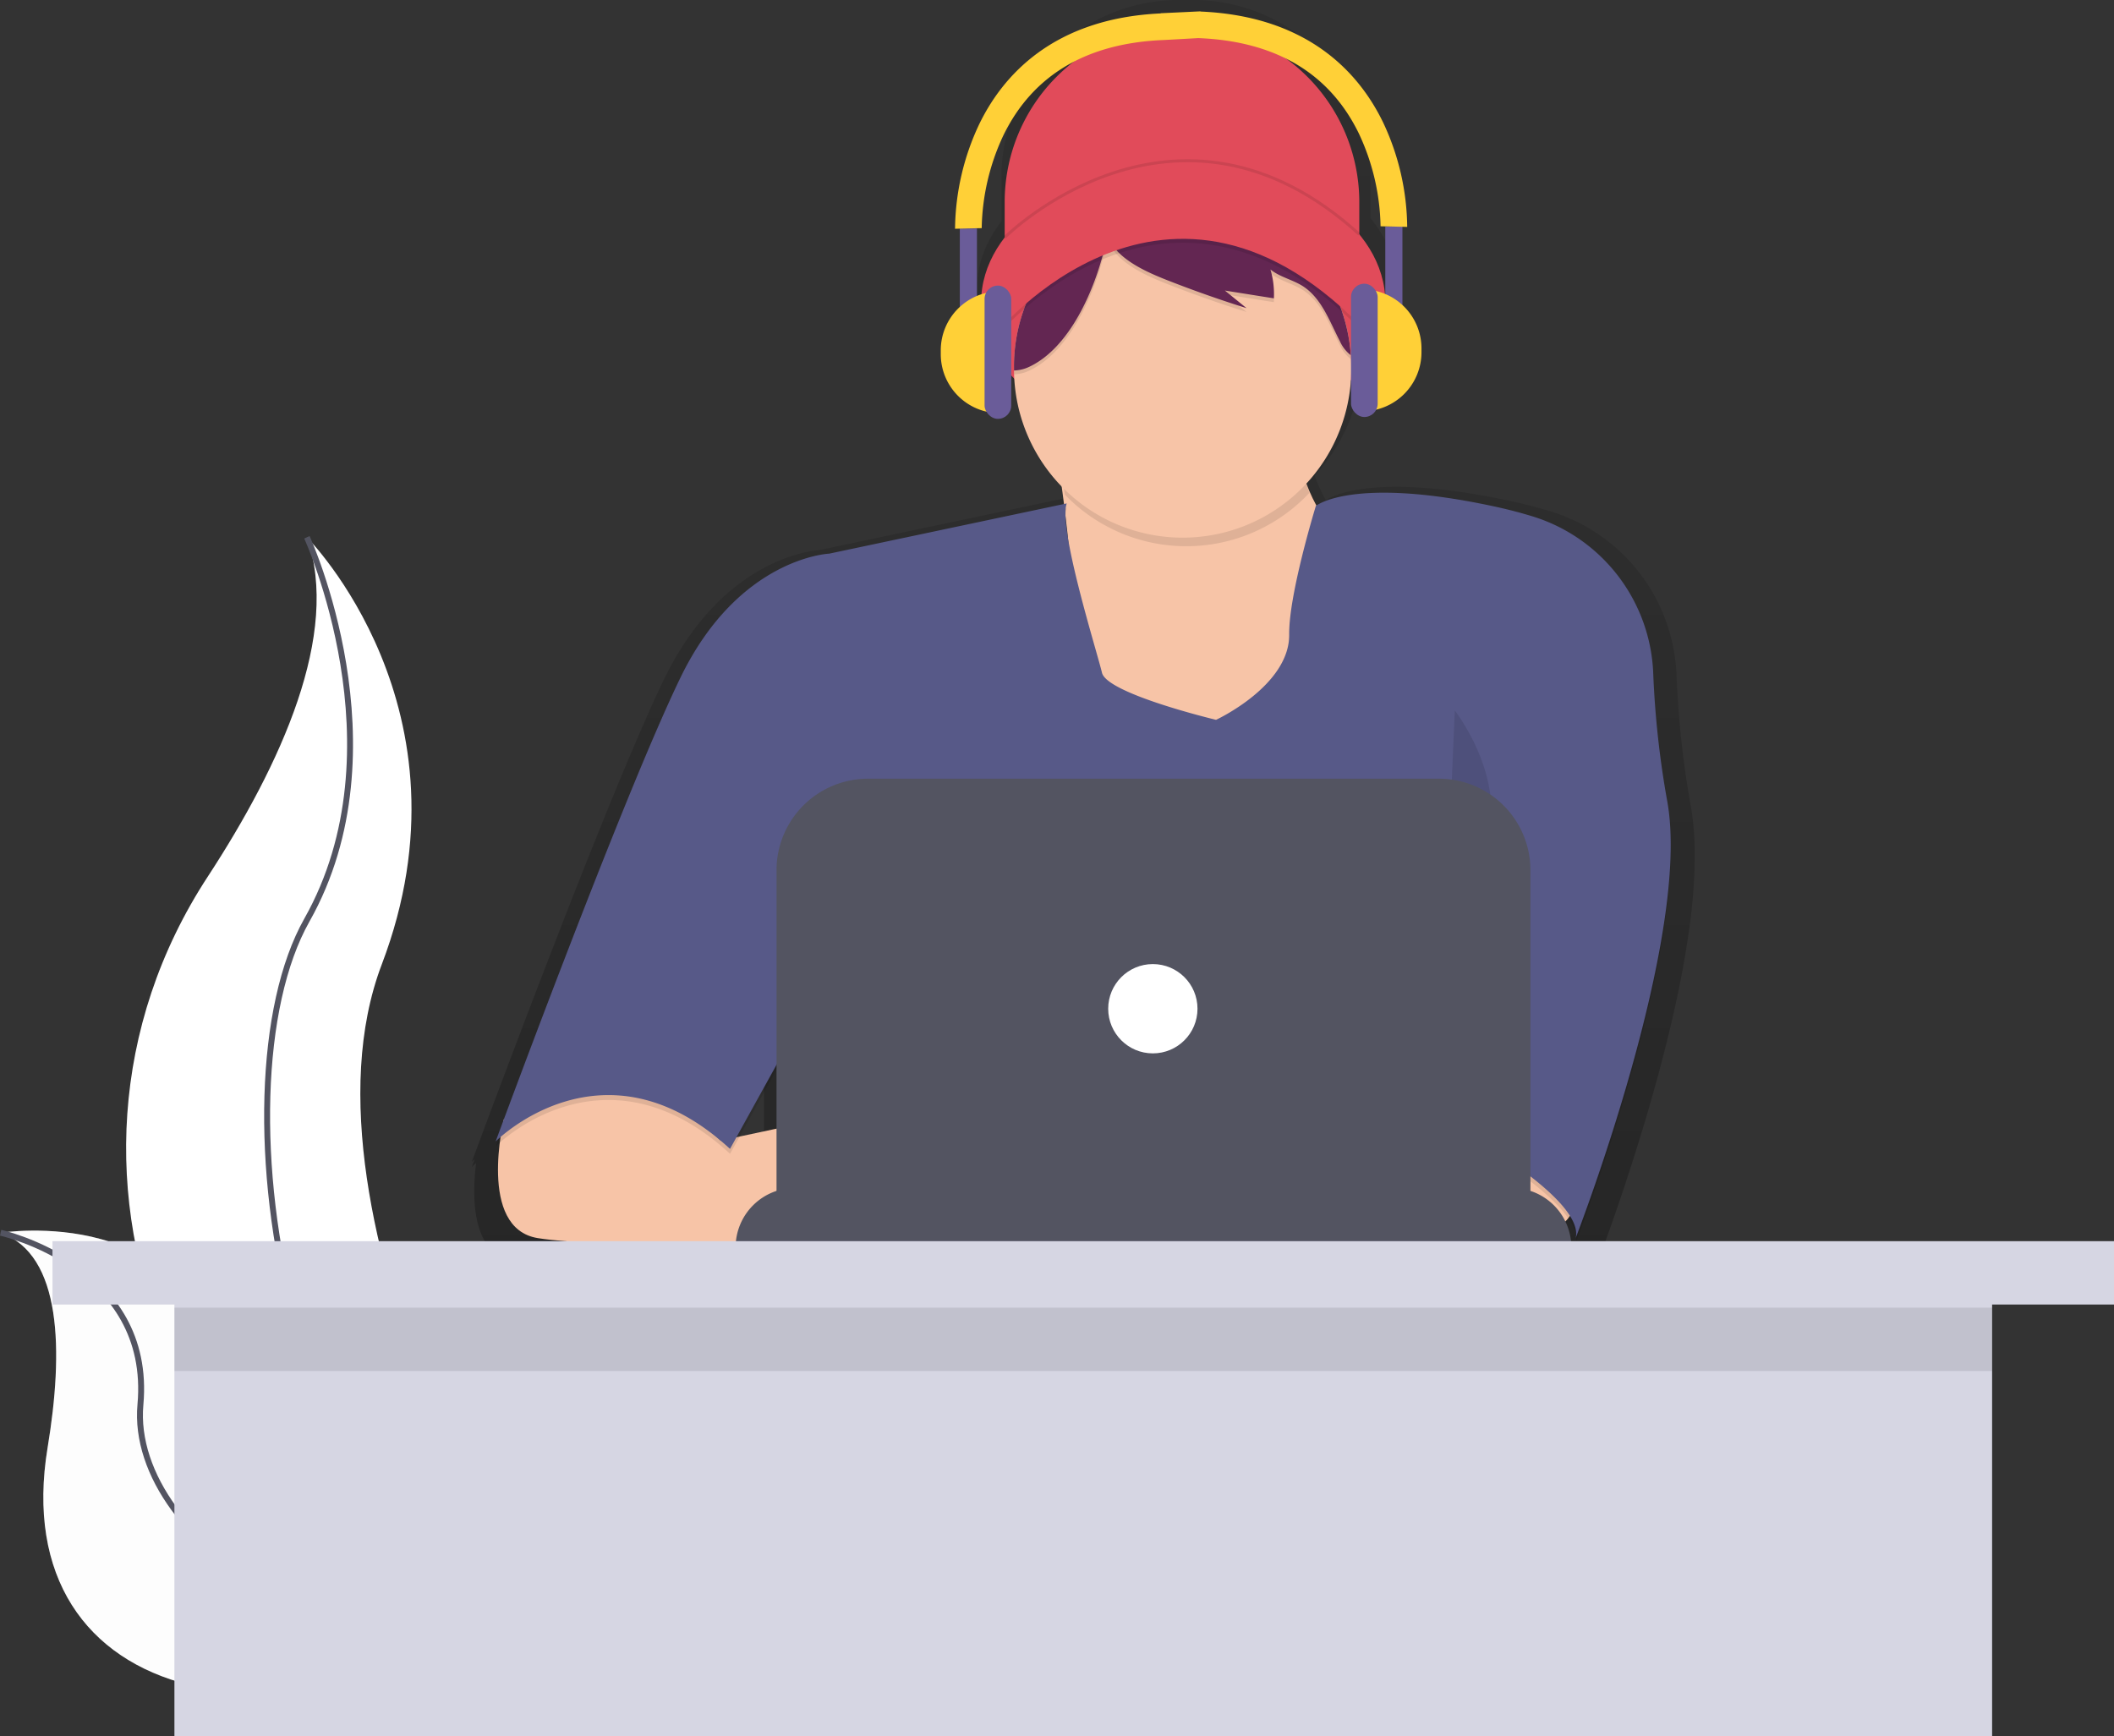 <svg xmlns="http://www.w3.org/2000/svg" xmlns:xlink="http://www.w3.org/1999/xlink" width="715.444" height="587.601" viewBox="0 0 715.444 587.601">
  <rect x="0" y="0" width="715.444" height="587.601" fill="#333333" stroke="none"/>
  <defs>
    <linearGradient id="linear-gradient" x1="0.5" y1="1" x2="0.5" gradientUnits="objectBoundingBox">
      <stop offset="0" stopColor="gray" stop-opacity="0.251"/>
      <stop offset="0.54" stopColor="gray" stop-opacity="0.122"/>
      <stop offset="1" stopColor="gray" stop-opacity="0.102"/>
    </linearGradient>
  </defs>
  <g id="coding" transform="translate(0.004 -37.321)">
    <path id="Path_1" data-name="Path 1" d="M264.3,332.5s58.2,58.2,25.346,144.518,56.306,229.99,56.306,229.99-.953-.143-2.724-.453c-119.521-21.1-178.909-157.795-112.414-259.315C255.495,409.452,275.775,365.167,264.3,332.5Z" transform="translate(-160.435 -113.341)" fill="#fff"/>
    <path id="Path_2" data-name="Path 2" d="M276.676,332.5s32.85,71.338,0,129.526-5.63,221.542,81.661,244.982" transform="translate(-172.81 -113.341)" fill="none" stroke="#535461" stroke-miterlimit="10" stroke-width="2"/>
    <path id="Path_3" data-name="Path 3" d="M149.63,628.731s66.407-10.577,72.458,48.938,127.7,67.765,127.7,67.765-.794.54-2.279,1.517c-100.44,65.907-196.449,42-181.974-45.547C170.911,668.855,170.466,636.164,149.63,628.731Z" transform="translate(-149.42 -174.198)" fill="#fff"/>
    <path id="Path_4" data-name="Path 4" d="M149.63,628.731s66.407-10.577,72.458,48.938,127.7,67.765,127.7,67.765-.794.54-2.279,1.517c-100.44,65.907-196.449,42-181.974-45.547C170.911,668.855,170.466,636.164,149.63,628.731Z" transform="translate(-149.42 -174.198)" fill="#f5f5f5" opacity="0.2"/>
    <path id="Path_5" data-name="Path 5" d="M149.63,628.92s51.542,11.315,47.31,58.18,76.547,103.076,152.848,58.522" transform="translate(-149.42 -174.387)" fill="none" stroke="#535461" stroke-miterlimit="10" stroke-width="2"/>
    <path id="Path_6" data-name="Path 6" d="M763.059,376.743a327.343,327.343,0,0,1-4.907-45.031h0A60.348,60.348,0,0,0,715.7,276.62c-4.336-1.334-9.108-2.581-14.38-3.7-46.214-9.815-60.253-1.247-61.849-.119a59.266,59.266,0,0,1-3.518-7.631c-.079-.27-.151-.54-.23-.794a59.166,59.166,0,0,0,15.81-35.645c7.71-7.814,12.213-17.247,12.213-27.4,0-8.735-3.335-16.929-9.171-24.02v-13.8A60.007,60.007,0,0,0,594.569,103.5H589.7a60.007,60.007,0,0,0-60.007,60.007v14.873c-5.3,6.837-8.3,14.642-8.3,22.932,0,9.942,4.32,19.184,11.736,26.9a59.173,59.173,0,0,0,16.469,36.8c.326,2.255.659,4.677.985,7.234l-82.661,17.461s-31.873,1.31-52.408,43.673c-17.366,35.883-51.923,128.073-62.159,155.516h0c-1.85,4.971-2.9,7.821-2.9,7.821s.341-.341.985-.929l-.985,2.676s.5-.508,1.453-1.342c-1.445,11.482-1.652,31.2,13.388,33.652,12.61,2.057,45.1,2.906,69.647,3.248h1.7c16.27.214,28.65.214,28.65.214v-.214H729.272v-2.708a18.19,18.19,0,0,0-1.453-7.147l.365-.445a14.492,14.492,0,0,1,2.739,6.352,6.378,6.378,0,0,1-.127.667l.159-.4a6.8,6.8,0,0,1-.159,2.152s33.867-87.259,33.5-139.365A88.274,88.274,0,0,0,763.059,376.743Zm-211.1-92.706a60.549,60.549,0,0,1-.842-7.528v-.071C551.412,278.891,551.7,281.432,551.96,284.037ZM449.352,471.466v20.8l-13.023,2.787Z" transform="translate(-190.78 -66.179)" fill="url(#linear-gradient)"/>
    <path id="Path_7" data-name="Path 7" d="M488.147,57.57h0a60.007,60.007,0,0,1,60.007,60.007v25.6H428.14v-25.6A60.007,60.007,0,0,1,488.147,57.57Z" transform="translate(-88.13 -11.856)" fill="#e14b5a"/>
    <ellipse id="Ellipse_1" data-name="Ellipse 1" cx="68.4" cy="47" rx="68.4" ry="47" transform="translate(332.038 92.714)" fill="#e14b5a"/>
    <path id="Path_8" data-name="Path 8" d="M597.852,285.98s14.293,74.7,0,94.842,43.673,28.118,43.673,28.118l60-21.821,8.393-53.718s-36.527-20.566-28.959-62.111Z" transform="translate(-241.262 -100.735)" fill="#f7c4a7"/>
    <path id="Path_9" data-name="Path 9" d="M806.441,601.122s3.78,16.365-16.786,19.3a116.292,116.292,0,0,1-36.59-.437L748.53,578.88h47.842Z" transform="translate(-272.76 -164.081)" fill="#f7c4a7"/>
    <path id="Path_10" data-name="Path 10" d="M363.6,574.406s-9.084,36.916,11.482,40.251,96.081,3.359,96.081,3.359V574.342l-34.192,7.305-32.1-30.778Z" transform="translate(-193.075 -158.313)" fill="#f7c4a7"/>
    <path id="Path_11" data-name="Path 11" d="M553.877,319.238,473.511,336.23s-30.635,1.263-50.359,41.966S360.62,535.149,360.62,535.149s36.527-36.932,79.318,2.517l28.538-51.614-6.3,81.835H683.308V529.273s46.159,24.759,42.808,38.607c0,0,39.5-101.782,30.968-148.036a314.59,314.59,0,0,1-4.717-43.276h0a57.966,57.966,0,0,0-40.8-52.94c-4.161-1.278-8.735-2.477-13.817-3.549-47.421-10.069-59.554,0-59.554,0s-9.187,29.888-9.02,43.435c.206,17.414-24.759,28.959-24.759,28.959s-36.932-8.814-38.607-15.945S550.923,327.631,553.877,319.238Z" transform="translate(-192.872 -109.861)" opacity="0.1"/>
    <path id="Path_12" data-name="Path 12" d="M553.875,317.128,473.509,334.12s-30.635,1.263-50.359,41.966-62.54,156.969-62.54,156.969,36.527-36.932,79.318,2.517l28.538-51.614-6.3,81.812H683.306V527.163s46.159,24.759,42.808,38.607c0,0,39.5-101.782,30.968-148.036a314.59,314.59,0,0,1-4.717-43.276h0a57.966,57.966,0,0,0-40.8-52.94c-4.161-1.278-8.735-2.477-13.817-3.549-47.421-10.069-59.554,0-59.554,0s-9.187,29.888-9.02,43.435c.206,17.414-24.759,28.959-24.759,28.959s-36.932-8.814-38.607-15.945S550.921,325.521,553.875,317.128Z" transform="translate(-192.87 -109.426)" fill="#575988"/>
    <path id="Path_13" data-name="Path 13" d="M685.3,305.853a56.8,56.8,0,0,1-2.192-29.793L600,290.742s1.2,6.281,2.557,15.691a57.061,57.061,0,0,0,82.725-.58Z" transform="translate(-242.171 -101.717)" opacity="0.1"/>
    <path id="Path_14" data-name="Path 14" d="M695.668,244.868a57.073,57.073,0,1,1-114.137,1.382c.008-.461.008-.921.008-1.382a57.057,57.057,0,0,1,66.645-56.275h0a57.029,57.029,0,0,1,47.334,52.487Q695.668,242.962,695.668,244.868Z" transform="translate(-238.367 -83.539)" fill="#f7c4a7"/>
    <g id="Group_1" data-name="Group 1" transform="translate(343.163 106.348)" opacity="0.1">
      <path id="Path_15" data-name="Path 15" d="M618.716,193.918l.079-.048a57.026,57.026,0,0,0-37.265,53.543q0,.691,0,1.382a12.705,12.705,0,0,0,5.122-1.231c13.912-6.5,22.234-26.363,25.537-40.219C613.38,202.382,614.5,196.792,618.716,193.918Z" transform="translate(-581.53 -191.138)"/>
      <path id="Path_16" data-name="Path 16" d="M670.692,194.805a56.6,56.6,0,0,0-14.19-4.375,18.311,18.311,0,0,1,10.188,6.4,26.092,26.092,0,0,1,3.121,5.558,57.228,57.228,0,0,0-48,.993c3.581,7.853,14.69,12.133,22.107,15q12.181,4.7,24.616,8.6l-7.337-5.955,16.572,2.636a28.707,28.707,0,0,0-1.159-9.767c3.176,2.557,7.385,3.414,10.831,5.558,6.456,4.074,9.148,11.911,12.665,18.7a12.392,12.392,0,0,0,3.7,4.764,57.1,57.1,0,0,0-33.112-48.112Z" transform="translate(-589.825 -190.43)"/>
    </g>
    <path id="Path_17" data-name="Path 17" d="M618.716,192.288l.079-.048a57.025,57.025,0,0,0-37.265,53.543q0,.691,0,1.382a12.7,12.7,0,0,0,5.122-1.231c13.912-6.5,22.234-26.363,25.537-40.219C613.38,200.784,614.5,195.17,618.716,192.288Z" transform="translate(-238.367 -84.455)" fill="#632652"/>
    <path id="Path_18" data-name="Path 18" d="M670.692,193.185a56.6,56.6,0,0,0-14.19-4.375,18.311,18.311,0,0,1,10.188,6.4,26.092,26.092,0,0,1,3.121,5.558,57.228,57.228,0,0,0-48,.993c3.581,7.853,14.69,12.133,22.107,15q12.181,4.7,24.616,8.6L661.2,219.4l16.572,2.636a28.707,28.707,0,0,0-1.159-9.767c3.176,2.557,7.385,3.414,10.831,5.558,6.456,4.074,9.148,11.911,12.665,18.7a12.392,12.392,0,0,0,3.7,4.764,57.1,57.1,0,0,0-33.112-48.112Z" transform="translate(-246.663 -83.748)" fill="#632652"/>
    <path id="Path_19" data-name="Path 19" d="M573.33,233.734s58.76-73.053,126.739,0l-5.876-16.365s-31.9-46.579-54.552-36.527-44.9,17.207-44.9,17.207Z" transform="translate(-236.679 -81.815)" opacity="0.1"/>
    <path id="Path_20" data-name="Path 20" d="M573.33,232.1s58.76-73.053,126.739,0l-5.876-16.365s-31.9-46.579-54.552-36.527-44.9,17.207-44.9,17.207Z" transform="translate(-236.679 -81.479)" fill="#e14b5a"/>
    <path id="Path_21" data-name="Path 21" d="M509.829,444.38s-12.586,33.573,5.034,63.787-15.524,42.808-15.524,42.808" transform="translate(-221.441 -136.382)" opacity="0.1"/>
    <path id="Path_22" data-name="Path 22" d="M767.874,406.33s21.821,27.7,7.551,52.455S762,543.138,762,543.138" transform="translate(-275.531 -128.545)" opacity="0.1"/>
    <path id="Path_23" data-name="Path 23" d="M333.6,553.3h242.56A20.145,20.145,0,0,1,596.3,573.445H313.46A20.145,20.145,0,0,1,333.6,553.3Z" transform="translate(-64.512 -113.949)" fill="#535461"/>
    <path id="Path_24" data-name="Path 24" d="M361.868,378.89h193.21a30.968,30.968,0,0,1,30.968,30.968V521.995H330.9V409.858A30.968,30.968,0,0,1,361.868,378.89Z" transform="translate(-68.104 -78.03)" fill="#535461"/>
    <circle id="Ellipse_2" data-name="Ellipse 2" cx="15.111" cy="15.111" r="15.111" transform="translate(375.044 363.598)" fill="#fff"/>
    <path id="Path_25" data-name="Path 25" d="M577.56,197.966s57.744-57.712,120.022-1.056" transform="translate(-237.55 -80.287)" fill="none" stroke="#000" stroke-miterlimit="10" stroke-width="1" opacity="0.1"/>
    <rect id="Rectangle_25" data-name="Rectangle 25" width="5.797" height="32.866" transform="translate(468.822 114.003)" fill="#6a5c99"/>
    <path id="Path_26" data-name="Path 26" d="M580.62,170.35h0A19.978,19.978,0,0,1,600.6,190.328v1.286a19.978,19.978,0,0,1-19.978,19.978h0Z" transform="translate(-119.532 -35.083)" fill="#ffd037"/>
    <rect id="Rectangle_26" data-name="Rectangle 26" width="9.02" height="45.11" rx="4.51" transform="translate(457.221 133.338)" fill="#6a5c99"/>
    <rect id="Rectangle_27" data-name="Rectangle 27" width="5.797" height="32.866" transform="translate(330.625 147.512) rotate(180)" fill="#6a5c99"/>
    <path id="Path_27" data-name="Path 27" d="M0,0H0A19.978,19.978,0,0,1,19.978,19.978v1.286A19.978,19.978,0,0,1,0,41.243H0Z" transform="translate(338.359 177.154) rotate(180)" fill="#ffd037"/>
    <rect id="Rectangle_28" data-name="Rectangle 28" width="9.02" height="45.11" rx="4.51" transform="translate(342.226 179.083) rotate(180)" fill="#6a5c99"/>
    <path id="Path_28" data-name="Path 28" d="M701.333,146.054c-7.853-16.326-24.957-36.066-61.825-37.646v-.048h-.445L626,108.979v.064c-36.622,1.683-53.646,21.352-61.476,37.622a84.638,84.638,0,0,0-8.115,35.256l4.51-.111,4.51-.1a76.746,76.746,0,0,1,7.329-31.381C582.7,129.9,601,119.048,627.129,118.04h0l11.554-.643h0c26.148,1,44.451,11.871,54.385,32.286a76.745,76.745,0,0,1,7.345,31.4l4.51.1,4.51.111A84.64,84.64,0,0,0,701.333,146.054Z" transform="translate(-233.194 -67.18)" fill="#ffd037"/>
    <rect id="Rectangle_29" data-name="Rectangle 29" width="615.163" height="165.164" transform="translate(59.026 459.758)" fill="#d6d6e3"/>
    <rect id="Rectangle_30" data-name="Rectangle 30" width="615.163" height="21.44" transform="translate(59.026 479.875)" opacity="0.1"/>
    <rect id="Rectangle_31" data-name="Rectangle 31" width="697.681" height="21.44" transform="translate(17.759 457.376)" fill="#d6d6e3"/>
  </g>
</svg>

